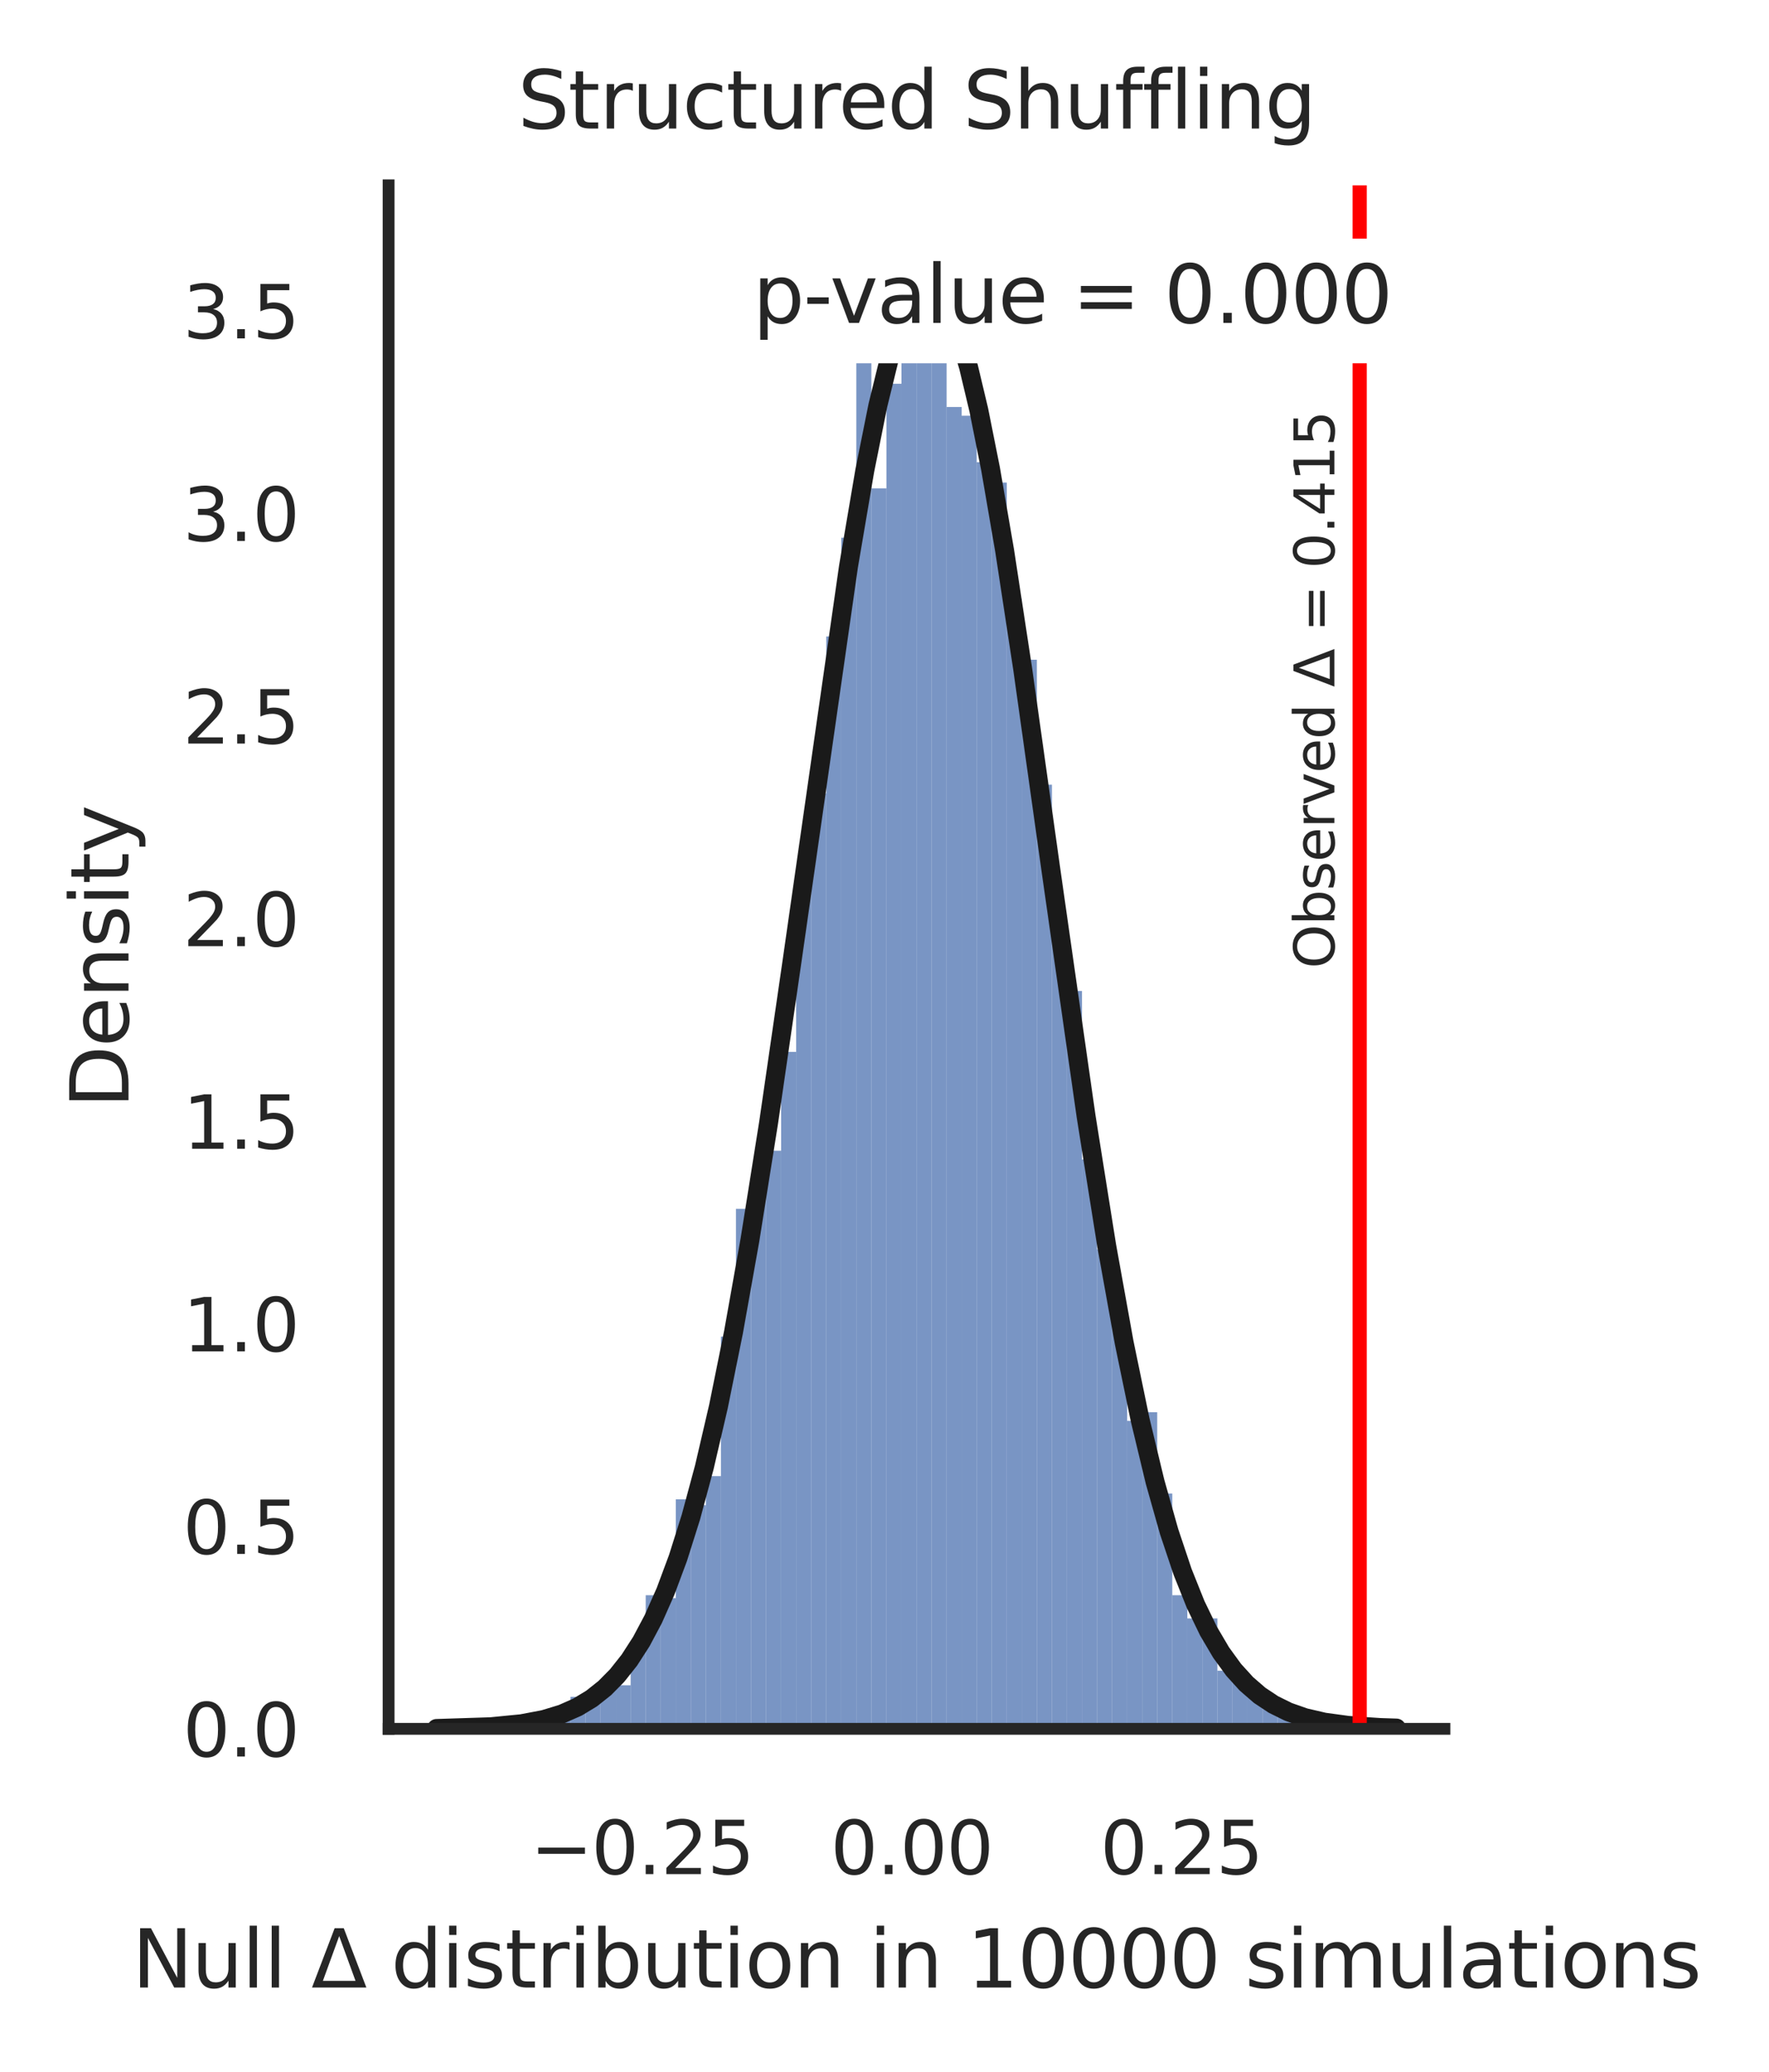 <?xml version="1.0" encoding="utf-8" standalone="no"?>
<!DOCTYPE svg PUBLIC "-//W3C//DTD SVG 1.1//EN"
  "http://www.w3.org/Graphics/SVG/1.1/DTD/svg11.dtd">
<svg xmlns:xlink="http://www.w3.org/1999/xlink" width="186.983pt" height="218.944pt" viewBox="0 0 186.983 218.944" xmlns="http://www.w3.org/2000/svg" version="1.1">
 <defs>
  <style type="text/css">*{stroke-linejoin: round; stroke-linecap: butt}</style>
 </defs>
 <g id="figure_1">
  <g id="patch_1">
   <path d="M 0 218.944 
L 186.983 218.944 
L 186.983 0 
L 0 0 
z
" style="fill: #ffffff"/>
  </g>
  <g id="axes_1">
   <g id="patch_2">
    <path d="M 41.075 182.663 
L 152.675 182.663 
L 152.675 19.583 
L 41.075 19.583 
z
" style="fill: #ffffff"/>
   </g>
   <g id="matplotlib.axis_1">
    <g id="xtick_1">
     <g id="text_1">
      <!-- −0.25 -->
      <g style="fill: #262626" transform="translate(56.057 198.013)scale(0.077 -0.077)">
       <defs>
        <path id="DejaVuSans-2212" d="M 678 2272 
L 4684 2272 
L 4684 1741 
L 678 1741 
L 678 2272 
z
" transform="scale(0.016)"/>
        <path id="DejaVuSans-30" d="M 2034 4250 
Q 1547 4250 1301 3770 
Q 1056 3291 1056 2328 
Q 1056 1369 1301 889 
Q 1547 409 2034 409 
Q 2525 409 2770 889 
Q 3016 1369 3016 2328 
Q 3016 3291 2770 3770 
Q 2525 4250 2034 4250 
z
M 2034 4750 
Q 2819 4750 3233 4129 
Q 3647 3509 3647 2328 
Q 3647 1150 3233 529 
Q 2819 -91 2034 -91 
Q 1250 -91 836 529 
Q 422 1150 422 2328 
Q 422 3509 836 4129 
Q 1250 4750 2034 4750 
z
" transform="scale(0.016)"/>
        <path id="DejaVuSans-2e" d="M 684 794 
L 1344 794 
L 1344 0 
L 684 0 
L 684 794 
z
" transform="scale(0.016)"/>
        <path id="DejaVuSans-32" d="M 1228 531 
L 3431 531 
L 3431 0 
L 469 0 
L 469 531 
Q 828 903 1448 1529 
Q 2069 2156 2228 2338 
Q 2531 2678 2651 2914 
Q 2772 3150 2772 3378 
Q 2772 3750 2511 3984 
Q 2250 4219 1831 4219 
Q 1534 4219 1204 4116 
Q 875 4013 500 3803 
L 500 4441 
Q 881 4594 1212 4672 
Q 1544 4750 1819 4750 
Q 2544 4750 2975 4387 
Q 3406 4025 3406 3419 
Q 3406 3131 3298 2873 
Q 3191 2616 2906 2266 
Q 2828 2175 2409 1742 
Q 1991 1309 1228 531 
z
" transform="scale(0.016)"/>
        <path id="DejaVuSans-35" d="M 691 4666 
L 3169 4666 
L 3169 4134 
L 1269 4134 
L 1269 2991 
Q 1406 3038 1543 3061 
Q 1681 3084 1819 3084 
Q 2600 3084 3056 2656 
Q 3513 2228 3513 1497 
Q 3513 744 3044 326 
Q 2575 -91 1722 -91 
Q 1428 -91 1123 -41 
Q 819 9 494 109 
L 494 744 
Q 775 591 1075 516 
Q 1375 441 1709 441 
Q 2250 441 2565 725 
Q 2881 1009 2881 1497 
Q 2881 1984 2565 2268 
Q 2250 2553 1709 2553 
Q 1456 2553 1204 2497 
Q 953 2441 691 2322 
L 691 4666 
z
" transform="scale(0.016)"/>
       </defs>
       <use xlink:href="#DejaVuSans-2212"/>
       <use xlink:href="#DejaVuSans-30" x="83.789"/>
       <use xlink:href="#DejaVuSans-2e" x="147.412"/>
       <use xlink:href="#DejaVuSans-32" x="179.199"/>
       <use xlink:href="#DejaVuSans-35" x="242.822"/>
      </g>
     </g>
    </g>
    <g id="xtick_2">
     <g id="text_2">
      <!-- 0.00 -->
      <g style="fill: #262626" transform="translate(87.787 198.013)scale(0.077 -0.077)">
       <use xlink:href="#DejaVuSans-30"/>
       <use xlink:href="#DejaVuSans-2e" x="63.623"/>
       <use xlink:href="#DejaVuSans-30" x="95.41"/>
       <use xlink:href="#DejaVuSans-30" x="159.033"/>
      </g>
     </g>
    </g>
    <g id="xtick_3">
     <g id="text_3">
      <!-- 0.25 -->
      <g style="fill: #262626" transform="translate(116.291 198.013)scale(0.077 -0.077)">
       <use xlink:href="#DejaVuSans-30"/>
       <use xlink:href="#DejaVuSans-2e" x="63.623"/>
       <use xlink:href="#DejaVuSans-32" x="95.41"/>
       <use xlink:href="#DejaVuSans-35" x="159.033"/>
      </g>
     </g>
    </g>
    <g id="text_4">
     <!-- Null $\Delta$ distribution in 10000 simulations -->
     <g style="fill: #262626" transform="translate(13.967 209.998)scale(0.084 -0.084)">
      <defs>
       <path id="DejaVuSans-4e" d="M 628 4666 
L 1478 4666 
L 3547 763 
L 3547 4666 
L 4159 4666 
L 4159 0 
L 3309 0 
L 1241 3903 
L 1241 0 
L 628 0 
L 628 4666 
z
" transform="scale(0.016)"/>
       <path id="DejaVuSans-75" d="M 544 1381 
L 544 3500 
L 1119 3500 
L 1119 1403 
Q 1119 906 1312 657 
Q 1506 409 1894 409 
Q 2359 409 2629 706 
Q 2900 1003 2900 1516 
L 2900 3500 
L 3475 3500 
L 3475 0 
L 2900 0 
L 2900 538 
Q 2691 219 2414 64 
Q 2138 -91 1772 -91 
Q 1169 -91 856 284 
Q 544 659 544 1381 
z
M 1991 3584 
L 1991 3584 
z
" transform="scale(0.016)"/>
       <path id="DejaVuSans-6c" d="M 603 4863 
L 1178 4863 
L 1178 0 
L 603 0 
L 603 4863 
z
" transform="scale(0.016)"/>
       <path id="DejaVuSans-20" transform="scale(0.016)"/>
       <path id="DejaVuSans-394" d="M 2188 4044 
L 906 525 
L 3472 525 
L 2188 4044 
z
M 50 0 
L 1831 4666 
L 2547 4666 
L 4325 0 
L 50 0 
z
" transform="scale(0.016)"/>
       <path id="DejaVuSans-64" d="M 2906 2969 
L 2906 4863 
L 3481 4863 
L 3481 0 
L 2906 0 
L 2906 525 
Q 2725 213 2448 61 
Q 2172 -91 1784 -91 
Q 1150 -91 751 415 
Q 353 922 353 1747 
Q 353 2572 751 3078 
Q 1150 3584 1784 3584 
Q 2172 3584 2448 3432 
Q 2725 3281 2906 2969 
z
M 947 1747 
Q 947 1113 1208 752 
Q 1469 391 1925 391 
Q 2381 391 2643 752 
Q 2906 1113 2906 1747 
Q 2906 2381 2643 2742 
Q 2381 3103 1925 3103 
Q 1469 3103 1208 2742 
Q 947 2381 947 1747 
z
" transform="scale(0.016)"/>
       <path id="DejaVuSans-69" d="M 603 3500 
L 1178 3500 
L 1178 0 
L 603 0 
L 603 3500 
z
M 603 4863 
L 1178 4863 
L 1178 4134 
L 603 4134 
L 603 4863 
z
" transform="scale(0.016)"/>
       <path id="DejaVuSans-73" d="M 2834 3397 
L 2834 2853 
Q 2591 2978 2328 3040 
Q 2066 3103 1784 3103 
Q 1356 3103 1142 2972 
Q 928 2841 928 2578 
Q 928 2378 1081 2264 
Q 1234 2150 1697 2047 
L 1894 2003 
Q 2506 1872 2764 1633 
Q 3022 1394 3022 966 
Q 3022 478 2636 193 
Q 2250 -91 1575 -91 
Q 1294 -91 989 -36 
Q 684 19 347 128 
L 347 722 
Q 666 556 975 473 
Q 1284 391 1588 391 
Q 1994 391 2212 530 
Q 2431 669 2431 922 
Q 2431 1156 2273 1281 
Q 2116 1406 1581 1522 
L 1381 1569 
Q 847 1681 609 1914 
Q 372 2147 372 2553 
Q 372 3047 722 3315 
Q 1072 3584 1716 3584 
Q 2034 3584 2315 3537 
Q 2597 3491 2834 3397 
z
" transform="scale(0.016)"/>
       <path id="DejaVuSans-74" d="M 1172 4494 
L 1172 3500 
L 2356 3500 
L 2356 3053 
L 1172 3053 
L 1172 1153 
Q 1172 725 1289 603 
Q 1406 481 1766 481 
L 2356 481 
L 2356 0 
L 1766 0 
Q 1100 0 847 248 
Q 594 497 594 1153 
L 594 3053 
L 172 3053 
L 172 3500 
L 594 3500 
L 594 4494 
L 1172 4494 
z
" transform="scale(0.016)"/>
       <path id="DejaVuSans-72" d="M 2631 2963 
Q 2534 3019 2420 3045 
Q 2306 3072 2169 3072 
Q 1681 3072 1420 2755 
Q 1159 2438 1159 1844 
L 1159 0 
L 581 0 
L 581 3500 
L 1159 3500 
L 1159 2956 
Q 1341 3275 1631 3429 
Q 1922 3584 2338 3584 
Q 2397 3584 2469 3576 
Q 2541 3569 2628 3553 
L 2631 2963 
z
" transform="scale(0.016)"/>
       <path id="DejaVuSans-62" d="M 3116 1747 
Q 3116 2381 2855 2742 
Q 2594 3103 2138 3103 
Q 1681 3103 1420 2742 
Q 1159 2381 1159 1747 
Q 1159 1113 1420 752 
Q 1681 391 2138 391 
Q 2594 391 2855 752 
Q 3116 1113 3116 1747 
z
M 1159 2969 
Q 1341 3281 1617 3432 
Q 1894 3584 2278 3584 
Q 2916 3584 3314 3078 
Q 3713 2572 3713 1747 
Q 3713 922 3314 415 
Q 2916 -91 2278 -91 
Q 1894 -91 1617 61 
Q 1341 213 1159 525 
L 1159 0 
L 581 0 
L 581 4863 
L 1159 4863 
L 1159 2969 
z
" transform="scale(0.016)"/>
       <path id="DejaVuSans-6f" d="M 1959 3097 
Q 1497 3097 1228 2736 
Q 959 2375 959 1747 
Q 959 1119 1226 758 
Q 1494 397 1959 397 
Q 2419 397 2687 759 
Q 2956 1122 2956 1747 
Q 2956 2369 2687 2733 
Q 2419 3097 1959 3097 
z
M 1959 3584 
Q 2709 3584 3137 3096 
Q 3566 2609 3566 1747 
Q 3566 888 3137 398 
Q 2709 -91 1959 -91 
Q 1206 -91 779 398 
Q 353 888 353 1747 
Q 353 2609 779 3096 
Q 1206 3584 1959 3584 
z
" transform="scale(0.016)"/>
       <path id="DejaVuSans-6e" d="M 3513 2113 
L 3513 0 
L 2938 0 
L 2938 2094 
Q 2938 2591 2744 2837 
Q 2550 3084 2163 3084 
Q 1697 3084 1428 2787 
Q 1159 2491 1159 1978 
L 1159 0 
L 581 0 
L 581 3500 
L 1159 3500 
L 1159 2956 
Q 1366 3272 1645 3428 
Q 1925 3584 2291 3584 
Q 2894 3584 3203 3211 
Q 3513 2838 3513 2113 
z
" transform="scale(0.016)"/>
       <path id="DejaVuSans-31" d="M 794 531 
L 1825 531 
L 1825 4091 
L 703 3866 
L 703 4441 
L 1819 4666 
L 2450 4666 
L 2450 531 
L 3481 531 
L 3481 0 
L 794 0 
L 794 531 
z
" transform="scale(0.016)"/>
       <path id="DejaVuSans-6d" d="M 3328 2828 
Q 3544 3216 3844 3400 
Q 4144 3584 4550 3584 
Q 5097 3584 5394 3201 
Q 5691 2819 5691 2113 
L 5691 0 
L 5113 0 
L 5113 2094 
Q 5113 2597 4934 2840 
Q 4756 3084 4391 3084 
Q 3944 3084 3684 2787 
Q 3425 2491 3425 1978 
L 3425 0 
L 2847 0 
L 2847 2094 
Q 2847 2600 2669 2842 
Q 2491 3084 2119 3084 
Q 1678 3084 1418 2786 
Q 1159 2488 1159 1978 
L 1159 0 
L 581 0 
L 581 3500 
L 1159 3500 
L 1159 2956 
Q 1356 3278 1631 3431 
Q 1906 3584 2284 3584 
Q 2666 3584 2933 3390 
Q 3200 3197 3328 2828 
z
" transform="scale(0.016)"/>
       <path id="DejaVuSans-61" d="M 2194 1759 
Q 1497 1759 1228 1600 
Q 959 1441 959 1056 
Q 959 750 1161 570 
Q 1363 391 1709 391 
Q 2188 391 2477 730 
Q 2766 1069 2766 1631 
L 2766 1759 
L 2194 1759 
z
M 3341 1997 
L 3341 0 
L 2766 0 
L 2766 531 
Q 2569 213 2275 61 
Q 1981 -91 1556 -91 
Q 1019 -91 701 211 
Q 384 513 384 1019 
Q 384 1609 779 1909 
Q 1175 2209 1959 2209 
L 2766 2209 
L 2766 2266 
Q 2766 2663 2505 2880 
Q 2244 3097 1772 3097 
Q 1472 3097 1187 3025 
Q 903 2953 641 2809 
L 641 3341 
Q 956 3463 1253 3523 
Q 1550 3584 1831 3584 
Q 2591 3584 2966 3190 
Q 3341 2797 3341 1997 
z
" transform="scale(0.016)"/>
      </defs>
      <use xlink:href="#DejaVuSans-4e" transform="translate(0 0.016)"/>
      <use xlink:href="#DejaVuSans-75" transform="translate(74.805 0.016)"/>
      <use xlink:href="#DejaVuSans-6c" transform="translate(138.184 0.016)"/>
      <use xlink:href="#DejaVuSans-6c" transform="translate(165.967 0.016)"/>
      <use xlink:href="#DejaVuSans-20" transform="translate(193.75 0.016)"/>
      <use xlink:href="#DejaVuSans-394" transform="translate(225.537 0.016)"/>
      <use xlink:href="#DejaVuSans-20" transform="translate(293.945 0.016)"/>
      <use xlink:href="#DejaVuSans-64" transform="translate(325.732 0.016)"/>
      <use xlink:href="#DejaVuSans-69" transform="translate(389.209 0.016)"/>
      <use xlink:href="#DejaVuSans-73" transform="translate(416.992 0.016)"/>
      <use xlink:href="#DejaVuSans-74" transform="translate(469.092 0.016)"/>
      <use xlink:href="#DejaVuSans-72" transform="translate(508.301 0.016)"/>
      <use xlink:href="#DejaVuSans-69" transform="translate(549.414 0.016)"/>
      <use xlink:href="#DejaVuSans-62" transform="translate(577.197 0.016)"/>
      <use xlink:href="#DejaVuSans-75" transform="translate(640.674 0.016)"/>
      <use xlink:href="#DejaVuSans-74" transform="translate(704.053 0.016)"/>
      <use xlink:href="#DejaVuSans-69" transform="translate(743.262 0.016)"/>
      <use xlink:href="#DejaVuSans-6f" transform="translate(771.045 0.016)"/>
      <use xlink:href="#DejaVuSans-6e" transform="translate(832.227 0.016)"/>
      <use xlink:href="#DejaVuSans-20" transform="translate(895.605 0.016)"/>
      <use xlink:href="#DejaVuSans-69" transform="translate(927.393 0.016)"/>
      <use xlink:href="#DejaVuSans-6e" transform="translate(955.176 0.016)"/>
      <use xlink:href="#DejaVuSans-20" transform="translate(1018.555 0.016)"/>
      <use xlink:href="#DejaVuSans-31" transform="translate(1050.342 0.016)"/>
      <use xlink:href="#DejaVuSans-30" transform="translate(1113.965 0.016)"/>
      <use xlink:href="#DejaVuSans-30" transform="translate(1177.588 0.016)"/>
      <use xlink:href="#DejaVuSans-30" transform="translate(1241.211 0.016)"/>
      <use xlink:href="#DejaVuSans-30" transform="translate(1304.834 0.016)"/>
      <use xlink:href="#DejaVuSans-20" transform="translate(1368.457 0.016)"/>
      <use xlink:href="#DejaVuSans-73" transform="translate(1400.244 0.016)"/>
      <use xlink:href="#DejaVuSans-69" transform="translate(1452.344 0.016)"/>
      <use xlink:href="#DejaVuSans-6d" transform="translate(1480.127 0.016)"/>
      <use xlink:href="#DejaVuSans-75" transform="translate(1577.539 0.016)"/>
      <use xlink:href="#DejaVuSans-6c" transform="translate(1640.918 0.016)"/>
      <use xlink:href="#DejaVuSans-61" transform="translate(1668.701 0.016)"/>
      <use xlink:href="#DejaVuSans-74" transform="translate(1729.98 0.016)"/>
      <use xlink:href="#DejaVuSans-69" transform="translate(1769.189 0.016)"/>
      <use xlink:href="#DejaVuSans-6f" transform="translate(1796.973 0.016)"/>
      <use xlink:href="#DejaVuSans-6e" transform="translate(1858.154 0.016)"/>
      <use xlink:href="#DejaVuSans-73" transform="translate(1921.533 0.016)"/>
     </g>
    </g>
   </g>
   <g id="matplotlib.axis_2">
    <g id="ytick_1">
     <g id="text_5">
      <!-- 0.0 -->
      <g style="fill: #262626" transform="translate(19.33 185.588)scale(0.077 -0.077)">
       <use xlink:href="#DejaVuSans-30"/>
       <use xlink:href="#DejaVuSans-2e" x="63.623"/>
       <use xlink:href="#DejaVuSans-30" x="95.41"/>
      </g>
     </g>
    </g>
    <g id="ytick_2">
     <g id="text_6">
      <!-- 0.5 -->
      <g style="fill: #262626" transform="translate(19.33 164.183)scale(0.077 -0.077)">
       <use xlink:href="#DejaVuSans-30"/>
       <use xlink:href="#DejaVuSans-2e" x="63.623"/>
       <use xlink:href="#DejaVuSans-35" x="95.41"/>
      </g>
     </g>
    </g>
    <g id="ytick_3">
     <g id="text_7">
      <!-- 1.0 -->
      <g style="fill: #262626" transform="translate(19.33 142.778)scale(0.077 -0.077)">
       <use xlink:href="#DejaVuSans-31"/>
       <use xlink:href="#DejaVuSans-2e" x="63.623"/>
       <use xlink:href="#DejaVuSans-30" x="95.41"/>
      </g>
     </g>
    </g>
    <g id="ytick_4">
     <g id="text_8">
      <!-- 1.5 -->
      <g style="fill: #262626" transform="translate(19.33 121.373)scale(0.077 -0.077)">
       <use xlink:href="#DejaVuSans-31"/>
       <use xlink:href="#DejaVuSans-2e" x="63.623"/>
       <use xlink:href="#DejaVuSans-35" x="95.41"/>
      </g>
     </g>
    </g>
    <g id="ytick_5">
     <g id="text_9">
      <!-- 2.0 -->
      <g style="fill: #262626" transform="translate(19.33 99.968)scale(0.077 -0.077)">
       <use xlink:href="#DejaVuSans-32"/>
       <use xlink:href="#DejaVuSans-2e" x="63.623"/>
       <use xlink:href="#DejaVuSans-30" x="95.41"/>
      </g>
     </g>
    </g>
    <g id="ytick_6">
     <g id="text_10">
      <!-- 2.5 -->
      <g style="fill: #262626" transform="translate(19.33 78.563)scale(0.077 -0.077)">
       <use xlink:href="#DejaVuSans-32"/>
       <use xlink:href="#DejaVuSans-2e" x="63.623"/>
       <use xlink:href="#DejaVuSans-35" x="95.41"/>
      </g>
     </g>
    </g>
    <g id="ytick_7">
     <g id="text_11">
      <!-- 3.0 -->
      <g style="fill: #262626" transform="translate(19.33 57.158)scale(0.077 -0.077)">
       <defs>
        <path id="DejaVuSans-33" d="M 2597 2516 
Q 3050 2419 3304 2112 
Q 3559 1806 3559 1356 
Q 3559 666 3084 287 
Q 2609 -91 1734 -91 
Q 1441 -91 1130 -33 
Q 819 25 488 141 
L 488 750 
Q 750 597 1062 519 
Q 1375 441 1716 441 
Q 2309 441 2620 675 
Q 2931 909 2931 1356 
Q 2931 1769 2642 2001 
Q 2353 2234 1838 2234 
L 1294 2234 
L 1294 2753 
L 1863 2753 
Q 2328 2753 2575 2939 
Q 2822 3125 2822 3475 
Q 2822 3834 2567 4026 
Q 2313 4219 1838 4219 
Q 1578 4219 1281 4162 
Q 984 4106 628 3988 
L 628 4550 
Q 988 4650 1302 4700 
Q 1616 4750 1894 4750 
Q 2613 4750 3031 4423 
Q 3450 4097 3450 3541 
Q 3450 3153 3228 2886 
Q 3006 2619 2597 2516 
z
" transform="scale(0.016)"/>
       </defs>
       <use xlink:href="#DejaVuSans-33"/>
       <use xlink:href="#DejaVuSans-2e" x="63.623"/>
       <use xlink:href="#DejaVuSans-30" x="95.41"/>
      </g>
     </g>
    </g>
    <g id="ytick_8">
     <g id="text_12">
      <!-- 3.5 -->
      <g style="fill: #262626" transform="translate(19.33 35.753)scale(0.077 -0.077)">
       <use xlink:href="#DejaVuSans-33"/>
       <use xlink:href="#DejaVuSans-2e" x="63.623"/>
       <use xlink:href="#DejaVuSans-35" x="95.41"/>
      </g>
     </g>
    </g>
    <g id="text_13">
     <!-- Density -->
     <g style="fill: #262626" transform="translate(13.583 117.09)rotate(-90)scale(0.084 -0.084)">
      <defs>
       <path id="DejaVuSans-44" d="M 1259 4147 
L 1259 519 
L 2022 519 
Q 2988 519 3436 956 
Q 3884 1394 3884 2338 
Q 3884 3275 3436 3711 
Q 2988 4147 2022 4147 
L 1259 4147 
z
M 628 4666 
L 1925 4666 
Q 3281 4666 3915 4102 
Q 4550 3538 4550 2338 
Q 4550 1131 3912 565 
Q 3275 0 1925 0 
L 628 0 
L 628 4666 
z
" transform="scale(0.016)"/>
       <path id="DejaVuSans-65" d="M 3597 1894 
L 3597 1613 
L 953 1613 
Q 991 1019 1311 708 
Q 1631 397 2203 397 
Q 2534 397 2845 478 
Q 3156 559 3463 722 
L 3463 178 
Q 3153 47 2828 -22 
Q 2503 -91 2169 -91 
Q 1331 -91 842 396 
Q 353 884 353 1716 
Q 353 2575 817 3079 
Q 1281 3584 2069 3584 
Q 2775 3584 3186 3129 
Q 3597 2675 3597 1894 
z
M 3022 2063 
Q 3016 2534 2758 2815 
Q 2500 3097 2075 3097 
Q 1594 3097 1305 2825 
Q 1016 2553 972 2059 
L 3022 2063 
z
" transform="scale(0.016)"/>
       <path id="DejaVuSans-79" d="M 2059 -325 
Q 1816 -950 1584 -1140 
Q 1353 -1331 966 -1331 
L 506 -1331 
L 506 -850 
L 844 -850 
Q 1081 -850 1212 -737 
Q 1344 -625 1503 -206 
L 1606 56 
L 191 3500 
L 800 3500 
L 1894 763 
L 2988 3500 
L 3597 3500 
L 2059 -325 
z
" transform="scale(0.016)"/>
      </defs>
      <use xlink:href="#DejaVuSans-44"/>
      <use xlink:href="#DejaVuSans-65" x="77.002"/>
      <use xlink:href="#DejaVuSans-6e" x="138.525"/>
      <use xlink:href="#DejaVuSans-73" x="201.904"/>
      <use xlink:href="#DejaVuSans-69" x="254.004"/>
      <use xlink:href="#DejaVuSans-74" x="281.787"/>
      <use xlink:href="#DejaVuSans-79" x="320.996"/>
     </g>
    </g>
   </g>
   <g id="patch_3">
    <path d="M 50.759 182.663 
L 52.35 182.663 
L 52.35 182.049 
L 50.759 182.049 
z
" clip-path="url(#pec6eb673e2)" style="fill: #4c72b0; fill-opacity: 0.75"/>
   </g>
   <g id="patch_4">
    <path d="M 52.35 182.663 
L 53.94 182.663 
L 53.94 182.049 
L 52.35 182.049 
z
" clip-path="url(#pec6eb673e2)" style="fill: #4c72b0; fill-opacity: 0.75"/>
   </g>
   <g id="patch_5">
    <path d="M 53.94 182.663 
L 55.53 182.663 
L 55.53 182.663 
L 53.94 182.663 
z
" clip-path="url(#pec6eb673e2)" style="fill: #4c72b0; fill-opacity: 0.75"/>
   </g>
   <g id="patch_6">
    <path d="M 55.53 182.663 
L 57.12 182.663 
L 57.12 181.435 
L 55.53 181.435 
z
" clip-path="url(#pec6eb673e2)" style="fill: #4c72b0; fill-opacity: 0.75"/>
   </g>
   <g id="patch_7">
    <path d="M 57.12 182.663 
L 58.71 182.663 
L 58.71 182.049 
L 57.12 182.049 
z
" clip-path="url(#pec6eb673e2)" style="fill: #4c72b0; fill-opacity: 0.75"/>
   </g>
   <g id="patch_8">
    <path d="M 58.71 182.663 
L 60.301 182.663 
L 60.301 181.128 
L 58.71 181.128 
z
" clip-path="url(#pec6eb673e2)" style="fill: #4c72b0; fill-opacity: 0.75"/>
   </g>
   <g id="patch_9">
    <path d="M 60.301 182.663 
L 61.891 182.663 
L 61.891 179.286 
L 60.301 179.286 
z
" clip-path="url(#pec6eb673e2)" style="fill: #4c72b0; fill-opacity: 0.75"/>
   </g>
   <g id="patch_10">
    <path d="M 61.891 182.663 
L 63.481 182.663 
L 63.481 179.9 
L 61.891 179.9 
z
" clip-path="url(#pec6eb673e2)" style="fill: #4c72b0; fill-opacity: 0.75"/>
   </g>
   <g id="patch_11">
    <path d="M 63.481 182.663 
L 65.071 182.663 
L 65.071 178.059 
L 63.481 178.059 
z
" clip-path="url(#pec6eb673e2)" style="fill: #4c72b0; fill-opacity: 0.75"/>
   </g>
   <g id="patch_12">
    <path d="M 65.071 182.663 
L 66.661 182.663 
L 66.661 178.059 
L 65.071 178.059 
z
" clip-path="url(#pec6eb673e2)" style="fill: #4c72b0; fill-opacity: 0.75"/>
   </g>
   <g id="patch_13">
    <path d="M 66.661 182.663 
L 68.251 182.663 
L 68.251 173.761 
L 66.661 173.761 
z
" clip-path="url(#pec6eb673e2)" style="fill: #4c72b0; fill-opacity: 0.75"/>
   </g>
   <g id="patch_14">
    <path d="M 68.251 182.663 
L 69.842 182.663 
L 69.842 168.543 
L 68.251 168.543 
z
" clip-path="url(#pec6eb673e2)" style="fill: #4c72b0; fill-opacity: 0.75"/>
   </g>
   <g id="patch_15">
    <path d="M 69.842 182.663 
L 71.432 182.663 
L 71.432 168.85 
L 69.842 168.85 
z
" clip-path="url(#pec6eb673e2)" style="fill: #4c72b0; fill-opacity: 0.75"/>
   </g>
   <g id="patch_16">
    <path d="M 71.432 182.663 
L 73.022 182.663 
L 73.022 158.414 
L 71.432 158.414 
z
" clip-path="url(#pec6eb673e2)" style="fill: #4c72b0; fill-opacity: 0.75"/>
   </g>
   <g id="patch_17">
    <path d="M 73.022 182.663 
L 74.612 182.663 
L 74.612 159.028 
L 73.022 159.028 
z
" clip-path="url(#pec6eb673e2)" style="fill: #4c72b0; fill-opacity: 0.75"/>
   </g>
   <g id="patch_18">
    <path d="M 74.612 182.663 
L 76.202 182.663 
L 76.202 155.958 
L 74.612 155.958 
z
" clip-path="url(#pec6eb673e2)" style="fill: #4c72b0; fill-opacity: 0.75"/>
   </g>
   <g id="patch_19">
    <path d="M 76.202 182.663 
L 77.793 182.663 
L 77.793 141.225 
L 76.202 141.225 
z
" clip-path="url(#pec6eb673e2)" style="fill: #4c72b0; fill-opacity: 0.75"/>
   </g>
   <g id="patch_20">
    <path d="M 77.793 182.663 
L 79.383 182.663 
L 79.383 127.719 
L 77.793 127.719 
z
" clip-path="url(#pec6eb673e2)" style="fill: #4c72b0; fill-opacity: 0.75"/>
   </g>
   <g id="patch_21">
    <path d="M 79.383 182.663 
L 80.973 182.663 
L 80.973 125.264 
L 79.383 125.264 
z
" clip-path="url(#pec6eb673e2)" style="fill: #4c72b0; fill-opacity: 0.75"/>
   </g>
   <g id="patch_22">
    <path d="M 80.973 182.663 
L 82.563 182.663 
L 82.563 121.581 
L 80.973 121.581 
z
" clip-path="url(#pec6eb673e2)" style="fill: #4c72b0; fill-opacity: 0.75"/>
   </g>
   <g id="patch_23">
    <path d="M 82.563 182.663 
L 84.153 182.663 
L 84.153 111.144 
L 82.563 111.144 
z
" clip-path="url(#pec6eb673e2)" style="fill: #4c72b0; fill-opacity: 0.75"/>
   </g>
   <g id="patch_24">
    <path d="M 84.153 182.663 
L 85.744 182.663 
L 85.744 91.807 
L 84.153 91.807 
z
" clip-path="url(#pec6eb673e2)" style="fill: #4c72b0; fill-opacity: 0.75"/>
   </g>
   <g id="patch_25">
    <path d="M 85.744 182.663 
L 87.334 182.663 
L 87.334 83.826 
L 85.744 83.826 
z
" clip-path="url(#pec6eb673e2)" style="fill: #4c72b0; fill-opacity: 0.75"/>
   </g>
   <g id="patch_26">
    <path d="M 87.334 182.663 
L 88.924 182.663 
L 88.924 67.251 
L 87.334 67.251 
z
" clip-path="url(#pec6eb673e2)" style="fill: #4c72b0; fill-opacity: 0.75"/>
   </g>
   <g id="patch_27">
    <path d="M 88.924 182.663 
L 90.514 182.663 
L 90.514 56.815 
L 88.924 56.815 
z
" clip-path="url(#pec6eb673e2)" style="fill: #4c72b0; fill-opacity: 0.75"/>
   </g>
   <g id="patch_28">
    <path d="M 90.514 182.663 
L 92.104 182.663 
L 92.104 27.348 
L 90.514 27.348 
z
" clip-path="url(#pec6eb673e2)" style="fill: #4c72b0; fill-opacity: 0.75"/>
   </g>
   <g id="patch_29">
    <path d="M 92.104 182.663 
L 93.695 182.663 
L 93.695 51.597 
L 92.104 51.597 
z
" clip-path="url(#pec6eb673e2)" style="fill: #4c72b0; fill-opacity: 0.75"/>
   </g>
   <g id="patch_30">
    <path d="M 93.695 182.663 
L 95.285 182.663 
L 95.285 40.547 
L 93.695 40.547 
z
" clip-path="url(#pec6eb673e2)" style="fill: #4c72b0; fill-opacity: 0.75"/>
   </g>
   <g id="patch_31">
    <path d="M 95.285 182.663 
L 96.875 182.663 
L 96.875 34.715 
L 95.285 34.715 
z
" clip-path="url(#pec6eb673e2)" style="fill: #4c72b0; fill-opacity: 0.75"/>
   </g>
   <g id="patch_32">
    <path d="M 96.875 182.663 
L 98.465 182.663 
L 98.465 31.646 
L 96.875 31.646 
z
" clip-path="url(#pec6eb673e2)" style="fill: #4c72b0; fill-opacity: 0.75"/>
   </g>
   <g id="patch_33">
    <path d="M 98.465 182.663 
L 100.055 182.663 
L 100.055 33.794 
L 98.465 33.794 
z
" clip-path="url(#pec6eb673e2)" style="fill: #4c72b0; fill-opacity: 0.75"/>
   </g>
   <g id="patch_34">
    <path d="M 100.055 182.663 
L 101.646 182.663 
L 101.646 43.003 
L 100.055 43.003 
z
" clip-path="url(#pec6eb673e2)" style="fill: #4c72b0; fill-opacity: 0.75"/>
   </g>
   <g id="patch_35">
    <path d="M 101.646 182.663 
L 103.236 182.663 
L 103.236 43.923 
L 101.646 43.923 
z
" clip-path="url(#pec6eb673e2)" style="fill: #4c72b0; fill-opacity: 0.75"/>
   </g>
   <g id="patch_36">
    <path d="M 103.236 182.663 
L 104.826 182.663 
L 104.826 48.835 
L 103.236 48.835 
z
" clip-path="url(#pec6eb673e2)" style="fill: #4c72b0; fill-opacity: 0.75"/>
   </g>
   <g id="patch_37">
    <path d="M 104.826 182.663 
L 106.416 182.663 
L 106.416 50.983 
L 104.826 50.983 
z
" clip-path="url(#pec6eb673e2)" style="fill: #4c72b0; fill-opacity: 0.75"/>
   </g>
   <g id="patch_38">
    <path d="M 106.416 182.663 
L 108.006 182.663 
L 108.006 63.261 
L 106.416 63.261 
z
" clip-path="url(#pec6eb673e2)" style="fill: #4c72b0; fill-opacity: 0.75"/>
   </g>
   <g id="patch_39">
    <path d="M 108.006 182.663 
L 109.597 182.663 
L 109.597 69.707 
L 108.006 69.707 
z
" clip-path="url(#pec6eb673e2)" style="fill: #4c72b0; fill-opacity: 0.75"/>
   </g>
   <g id="patch_40">
    <path d="M 109.597 182.663 
L 111.187 182.663 
L 111.187 82.905 
L 109.597 82.905 
z
" clip-path="url(#pec6eb673e2)" style="fill: #4c72b0; fill-opacity: 0.75"/>
   </g>
   <g id="patch_41">
    <path d="M 111.187 182.663 
L 112.777 182.663 
L 112.777 98.867 
L 111.187 98.867 
z
" clip-path="url(#pec6eb673e2)" style="fill: #4c72b0; fill-opacity: 0.75"/>
   </g>
   <g id="patch_42">
    <path d="M 112.777 182.663 
L 114.367 182.663 
L 114.367 104.699 
L 112.777 104.699 
z
" clip-path="url(#pec6eb673e2)" style="fill: #4c72b0; fill-opacity: 0.75"/>
   </g>
   <g id="patch_43">
    <path d="M 114.367 182.663 
L 115.957 182.663 
L 115.957 122.501 
L 114.367 122.501 
z
" clip-path="url(#pec6eb673e2)" style="fill: #4c72b0; fill-opacity: 0.75"/>
   </g>
   <g id="patch_44">
    <path d="M 115.957 182.663 
L 117.548 182.663 
L 117.548 132.017 
L 115.957 132.017 
z
" clip-path="url(#pec6eb673e2)" style="fill: #4c72b0; fill-opacity: 0.75"/>
   </g>
   <g id="patch_45">
    <path d="M 117.548 182.663 
L 119.138 182.663 
L 119.138 139.69 
L 117.548 139.69 
z
" clip-path="url(#pec6eb673e2)" style="fill: #4c72b0; fill-opacity: 0.75"/>
   </g>
   <g id="patch_46">
    <path d="M 119.138 182.663 
L 120.728 182.663 
L 120.728 150.126 
L 119.138 150.126 
z
" clip-path="url(#pec6eb673e2)" style="fill: #4c72b0; fill-opacity: 0.75"/>
   </g>
   <g id="patch_47">
    <path d="M 120.728 182.663 
L 122.318 182.663 
L 122.318 149.206 
L 120.728 149.206 
z
" clip-path="url(#pec6eb673e2)" style="fill: #4c72b0; fill-opacity: 0.75"/>
   </g>
   <g id="patch_48">
    <path d="M 122.318 182.663 
L 123.908 182.663 
L 123.908 157.8 
L 122.318 157.8 
z
" clip-path="url(#pec6eb673e2)" style="fill: #4c72b0; fill-opacity: 0.75"/>
   </g>
   <g id="patch_49">
    <path d="M 123.908 182.663 
L 125.499 182.663 
L 125.499 168.543 
L 123.908 168.543 
z
" clip-path="url(#pec6eb673e2)" style="fill: #4c72b0; fill-opacity: 0.75"/>
   </g>
   <g id="patch_50">
    <path d="M 125.499 182.663 
L 127.089 182.663 
L 127.089 170.999 
L 125.499 170.999 
z
" clip-path="url(#pec6eb673e2)" style="fill: #4c72b0; fill-opacity: 0.75"/>
   </g>
   <g id="patch_51">
    <path d="M 127.089 182.663 
L 128.679 182.663 
L 128.679 170.999 
L 127.089 170.999 
z
" clip-path="url(#pec6eb673e2)" style="fill: #4c72b0; fill-opacity: 0.75"/>
   </g>
   <g id="patch_52">
    <path d="M 128.679 182.663 
L 130.269 182.663 
L 130.269 176.524 
L 128.679 176.524 
z
" clip-path="url(#pec6eb673e2)" style="fill: #4c72b0; fill-opacity: 0.75"/>
   </g>
   <g id="patch_53">
    <path d="M 130.269 182.663 
L 131.859 182.663 
L 131.859 176.831 
L 130.269 176.831 
z
" clip-path="url(#pec6eb673e2)" style="fill: #4c72b0; fill-opacity: 0.75"/>
   </g>
   <g id="patch_54">
    <path d="M 131.859 182.663 
L 133.45 182.663 
L 133.45 178.059 
L 131.859 178.059 
z
" clip-path="url(#pec6eb673e2)" style="fill: #4c72b0; fill-opacity: 0.75"/>
   </g>
   <g id="patch_55">
    <path d="M 133.45 182.663 
L 135.04 182.663 
L 135.04 179.593 
L 133.45 179.593 
z
" clip-path="url(#pec6eb673e2)" style="fill: #4c72b0; fill-opacity: 0.75"/>
   </g>
   <g id="patch_56">
    <path d="M 135.04 182.663 
L 136.63 182.663 
L 136.63 180.207 
L 135.04 180.207 
z
" clip-path="url(#pec6eb673e2)" style="fill: #4c72b0; fill-opacity: 0.75"/>
   </g>
   <g id="patch_57">
    <path d="M 136.63 182.663 
L 138.22 182.663 
L 138.22 181.742 
L 136.63 181.742 
z
" clip-path="url(#pec6eb673e2)" style="fill: #4c72b0; fill-opacity: 0.75"/>
   </g>
   <g id="patch_58">
    <path d="M 138.22 182.663 
L 139.81 182.663 
L 139.81 181.742 
L 138.22 181.742 
z
" clip-path="url(#pec6eb673e2)" style="fill: #4c72b0; fill-opacity: 0.75"/>
   </g>
   <g id="patch_59">
    <path d="M 139.81 182.663 
L 141.401 182.663 
L 141.401 182.356 
L 139.81 182.356 
z
" clip-path="url(#pec6eb673e2)" style="fill: #4c72b0; fill-opacity: 0.75"/>
   </g>
   <g id="patch_60">
    <path d="M 141.401 182.663 
L 142.991 182.663 
L 142.991 182.356 
L 141.401 182.356 
z
" clip-path="url(#pec6eb673e2)" style="fill: #4c72b0; fill-opacity: 0.75"/>
   </g>
   <g id="line2d_1">
    <path d="M 46.148 182.623 
L 51.891 182.438 
L 55.107 182.124 
L 57.471 181.677 
L 59.389 181.094 
L 61.043 180.362 
L 62.534 179.459 
L 63.914 178.364 
L 65.233 177.03 
L 66.522 175.404 
L 67.79 173.437 
L 69.058 171.052 
L 70.347 168.144 
L 71.666 164.601 
L 73.026 160.294 
L 74.446 155.028 
L 75.938 148.616 
L 77.531 140.75 
L 79.266 131.021 
L 81.244 118.598 
L 83.74 101.399 
L 89.686 59.848 
L 91.401 49.76 
L 92.791 42.835 
L 93.968 38.032 
L 94.983 34.768 
L 95.855 32.66 
L 96.606 31.386 
L 97.245 30.707 
L 97.793 30.426 
L 98.29 30.412 
L 98.788 30.628 
L 99.325 31.12 
L 99.934 31.996 
L 100.634 33.416 
L 101.446 35.599 
L 102.379 38.789 
L 103.455 43.301 
L 104.703 49.546 
L 106.195 58.208 
L 108.082 70.572 
L 111.136 92.299 
L 114.799 117.934 
L 116.97 131.568 
L 118.827 141.868 
L 120.511 150.004 
L 122.084 156.542 
L 123.575 161.821 
L 125.006 166.093 
L 126.386 169.539 
L 127.736 172.331 
L 129.075 174.604 
L 130.404 176.433 
L 131.754 177.918 
L 133.144 179.12 
L 134.605 180.09 
L 136.177 180.866 
L 137.933 181.48 
L 139.972 181.953 
L 142.488 182.297 
L 145.877 182.522 
L 147.602 182.579 
L 147.602 182.579 
" clip-path="url(#pec6eb673e2)" style="fill: none; stroke: #1a1a1a; stroke-width: 2; stroke-linecap: round"/>
   </g>
   <g id="line2d_2">
    <path d="M 143.717 182.663 
L 143.717 19.583 
" clip-path="url(#pec6eb673e2)" style="fill: none; stroke: #ff0000; stroke-width: 1.5; stroke-linecap: round"/>
   </g>
   <g id="patch_61">
    <path d="M 41.075 182.663 
L 41.075 19.583 
" style="fill: none; stroke: #262626; stroke-width: 1.25; stroke-linejoin: miter; stroke-linecap: square"/>
   </g>
   <g id="patch_62">
    <path d="M 41.075 182.663 
L 152.675 182.663 
" style="fill: none; stroke: #262626; stroke-width: 1.25; stroke-linejoin: miter; stroke-linecap: square"/>
   </g>
   <g id="text_14">
    <!-- Observed $\Delta$ = 0.415 -->
    <g style="fill: #262626" transform="translate(141.043 102.335)rotate(-90)scale(0.058 -0.058)">
     <defs>
      <path id="DejaVuSans-4f" d="M 2522 4238 
Q 1834 4238 1429 3725 
Q 1025 3213 1025 2328 
Q 1025 1447 1429 934 
Q 1834 422 2522 422 
Q 3209 422 3611 934 
Q 4013 1447 4013 2328 
Q 4013 3213 3611 3725 
Q 3209 4238 2522 4238 
z
M 2522 4750 
Q 3503 4750 4090 4092 
Q 4678 3434 4678 2328 
Q 4678 1225 4090 567 
Q 3503 -91 2522 -91 
Q 1538 -91 948 565 
Q 359 1222 359 2328 
Q 359 3434 948 4092 
Q 1538 4750 2522 4750 
z
" transform="scale(0.016)"/>
      <path id="DejaVuSans-76" d="M 191 3500 
L 800 3500 
L 1894 563 
L 2988 3500 
L 3597 3500 
L 2284 0 
L 1503 0 
L 191 3500 
z
" transform="scale(0.016)"/>
      <path id="DejaVuSans-3d" d="M 678 2906 
L 4684 2906 
L 4684 2381 
L 678 2381 
L 678 2906 
z
M 678 1631 
L 4684 1631 
L 4684 1100 
L 678 1100 
L 678 1631 
z
" transform="scale(0.016)"/>
      <path id="DejaVuSans-34" d="M 2419 4116 
L 825 1625 
L 2419 1625 
L 2419 4116 
z
M 2253 4666 
L 3047 4666 
L 3047 1625 
L 3713 1625 
L 3713 1100 
L 3047 1100 
L 3047 0 
L 2419 0 
L 2419 1100 
L 313 1100 
L 313 1709 
L 2253 4666 
z
" transform="scale(0.016)"/>
     </defs>
     <use xlink:href="#DejaVuSans-4f" transform="translate(0 0.016)"/>
     <use xlink:href="#DejaVuSans-62" transform="translate(78.711 0.016)"/>
     <use xlink:href="#DejaVuSans-73" transform="translate(142.188 0.016)"/>
     <use xlink:href="#DejaVuSans-65" transform="translate(194.287 0.016)"/>
     <use xlink:href="#DejaVuSans-72" transform="translate(255.811 0.016)"/>
     <use xlink:href="#DejaVuSans-76" transform="translate(296.924 0.016)"/>
     <use xlink:href="#DejaVuSans-65" transform="translate(356.104 0.016)"/>
     <use xlink:href="#DejaVuSans-64" transform="translate(417.627 0.016)"/>
     <use xlink:href="#DejaVuSans-20" transform="translate(481.104 0.016)"/>
     <use xlink:href="#DejaVuSans-394" transform="translate(512.891 0.016)"/>
     <use xlink:href="#DejaVuSans-20" transform="translate(581.299 0.016)"/>
     <use xlink:href="#DejaVuSans-3d" transform="translate(613.086 0.016)"/>
     <use xlink:href="#DejaVuSans-20" transform="translate(696.875 0.016)"/>
     <use xlink:href="#DejaVuSans-30" transform="translate(728.662 0.016)"/>
     <use xlink:href="#DejaVuSans-2e" transform="translate(792.285 0.016)"/>
     <use xlink:href="#DejaVuSans-34" transform="translate(824.072 0.016)"/>
     <use xlink:href="#DejaVuSans-31" transform="translate(887.695 0.016)"/>
     <use xlink:href="#DejaVuSans-35" transform="translate(951.318 0.016)"/>
    </g>
   </g>
   <g id="text_15">
    <g id="patch_63">
     <path d="M 79.581 38.386 
L 147.095 38.386 
Q 149.615 38.386 149.615 35.866 
L 149.615 27.737 
Q 149.615 25.217 147.095 25.217 
L 79.581 25.217 
Q 77.061 25.217 77.061 27.737 
L 77.061 35.866 
Q 77.061 38.386 79.581 38.386 
z
" style="fill: #ffffff"/>
    </g>
    <!-- p-value = 0.000 -->
    <g style="fill: #262626" transform="translate(79.581 34.119)scale(0.084 -0.084)">
     <defs>
      <path id="DejaVuSans-70" d="M 1159 525 
L 1159 -1331 
L 581 -1331 
L 581 3500 
L 1159 3500 
L 1159 2969 
Q 1341 3281 1617 3432 
Q 1894 3584 2278 3584 
Q 2916 3584 3314 3078 
Q 3713 2572 3713 1747 
Q 3713 922 3314 415 
Q 2916 -91 2278 -91 
Q 1894 -91 1617 61 
Q 1341 213 1159 525 
z
M 3116 1747 
Q 3116 2381 2855 2742 
Q 2594 3103 2138 3103 
Q 1681 3103 1420 2742 
Q 1159 2381 1159 1747 
Q 1159 1113 1420 752 
Q 1681 391 2138 391 
Q 2594 391 2855 752 
Q 3116 1113 3116 1747 
z
" transform="scale(0.016)"/>
      <path id="DejaVuSans-2d" d="M 313 2009 
L 1997 2009 
L 1997 1497 
L 313 1497 
L 313 2009 
z
" transform="scale(0.016)"/>
     </defs>
     <use xlink:href="#DejaVuSans-70"/>
     <use xlink:href="#DejaVuSans-2d" x="63.477"/>
     <use xlink:href="#DejaVuSans-76" x="96.936"/>
     <use xlink:href="#DejaVuSans-61" x="156.115"/>
     <use xlink:href="#DejaVuSans-6c" x="217.395"/>
     <use xlink:href="#DejaVuSans-75" x="245.178"/>
     <use xlink:href="#DejaVuSans-65" x="308.557"/>
     <use xlink:href="#DejaVuSans-20" x="370.08"/>
     <use xlink:href="#DejaVuSans-3d" x="401.867"/>
     <use xlink:href="#DejaVuSans-20" x="485.656"/>
     <use xlink:href="#DejaVuSans-30" x="517.443"/>
     <use xlink:href="#DejaVuSans-2e" x="581.066"/>
     <use xlink:href="#DejaVuSans-30" x="612.854"/>
     <use xlink:href="#DejaVuSans-30" x="676.477"/>
     <use xlink:href="#DejaVuSans-30" x="740.1"/>
    </g>
   </g>
   <g id="text_16">
    <!-- Structured Shuffling -->
    <g style="fill: #262626" transform="translate(54.73 13.583)scale(0.084 -0.084)">
     <defs>
      <path id="DejaVuSans-53" d="M 3425 4513 
L 3425 3897 
Q 3066 4069 2747 4153 
Q 2428 4238 2131 4238 
Q 1616 4238 1336 4038 
Q 1056 3838 1056 3469 
Q 1056 3159 1242 3001 
Q 1428 2844 1947 2747 
L 2328 2669 
Q 3034 2534 3370 2195 
Q 3706 1856 3706 1288 
Q 3706 609 3251 259 
Q 2797 -91 1919 -91 
Q 1588 -91 1214 -16 
Q 841 59 441 206 
L 441 856 
Q 825 641 1194 531 
Q 1563 422 1919 422 
Q 2459 422 2753 634 
Q 3047 847 3047 1241 
Q 3047 1584 2836 1778 
Q 2625 1972 2144 2069 
L 1759 2144 
Q 1053 2284 737 2584 
Q 422 2884 422 3419 
Q 422 4038 858 4394 
Q 1294 4750 2059 4750 
Q 2388 4750 2728 4690 
Q 3069 4631 3425 4513 
z
" transform="scale(0.016)"/>
      <path id="DejaVuSans-63" d="M 3122 3366 
L 3122 2828 
Q 2878 2963 2633 3030 
Q 2388 3097 2138 3097 
Q 1578 3097 1268 2742 
Q 959 2388 959 1747 
Q 959 1106 1268 751 
Q 1578 397 2138 397 
Q 2388 397 2633 464 
Q 2878 531 3122 666 
L 3122 134 
Q 2881 22 2623 -34 
Q 2366 -91 2075 -91 
Q 1284 -91 818 406 
Q 353 903 353 1747 
Q 353 2603 823 3093 
Q 1294 3584 2113 3584 
Q 2378 3584 2631 3529 
Q 2884 3475 3122 3366 
z
" transform="scale(0.016)"/>
      <path id="DejaVuSans-68" d="M 3513 2113 
L 3513 0 
L 2938 0 
L 2938 2094 
Q 2938 2591 2744 2837 
Q 2550 3084 2163 3084 
Q 1697 3084 1428 2787 
Q 1159 2491 1159 1978 
L 1159 0 
L 581 0 
L 581 4863 
L 1159 4863 
L 1159 2956 
Q 1366 3272 1645 3428 
Q 1925 3584 2291 3584 
Q 2894 3584 3203 3211 
Q 3513 2838 3513 2113 
z
" transform="scale(0.016)"/>
      <path id="DejaVuSans-66" d="M 2375 4863 
L 2375 4384 
L 1825 4384 
Q 1516 4384 1395 4259 
Q 1275 4134 1275 3809 
L 1275 3500 
L 2222 3500 
L 2222 3053 
L 1275 3053 
L 1275 0 
L 697 0 
L 697 3053 
L 147 3053 
L 147 3500 
L 697 3500 
L 697 3744 
Q 697 4328 969 4595 
Q 1241 4863 1831 4863 
L 2375 4863 
z
" transform="scale(0.016)"/>
      <path id="DejaVuSans-67" d="M 2906 1791 
Q 2906 2416 2648 2759 
Q 2391 3103 1925 3103 
Q 1463 3103 1205 2759 
Q 947 2416 947 1791 
Q 947 1169 1205 825 
Q 1463 481 1925 481 
Q 2391 481 2648 825 
Q 2906 1169 2906 1791 
z
M 3481 434 
Q 3481 -459 3084 -895 
Q 2688 -1331 1869 -1331 
Q 1566 -1331 1297 -1286 
Q 1028 -1241 775 -1147 
L 775 -588 
Q 1028 -725 1275 -790 
Q 1522 -856 1778 -856 
Q 2344 -856 2625 -561 
Q 2906 -266 2906 331 
L 2906 616 
Q 2728 306 2450 153 
Q 2172 0 1784 0 
Q 1141 0 747 490 
Q 353 981 353 1791 
Q 353 2603 747 3093 
Q 1141 3584 1784 3584 
Q 2172 3584 2450 3431 
Q 2728 3278 2906 2969 
L 2906 3500 
L 3481 3500 
L 3481 434 
z
" transform="scale(0.016)"/>
     </defs>
     <use xlink:href="#DejaVuSans-53"/>
     <use xlink:href="#DejaVuSans-74" x="63.477"/>
     <use xlink:href="#DejaVuSans-72" x="102.686"/>
     <use xlink:href="#DejaVuSans-75" x="143.799"/>
     <use xlink:href="#DejaVuSans-63" x="207.178"/>
     <use xlink:href="#DejaVuSans-74" x="262.158"/>
     <use xlink:href="#DejaVuSans-75" x="301.367"/>
     <use xlink:href="#DejaVuSans-72" x="364.746"/>
     <use xlink:href="#DejaVuSans-65" x="403.609"/>
     <use xlink:href="#DejaVuSans-64" x="465.133"/>
     <use xlink:href="#DejaVuSans-20" x="528.609"/>
     <use xlink:href="#DejaVuSans-53" x="560.396"/>
     <use xlink:href="#DejaVuSans-68" x="623.873"/>
     <use xlink:href="#DejaVuSans-75" x="687.252"/>
     <use xlink:href="#DejaVuSans-66" x="750.631"/>
     <use xlink:href="#DejaVuSans-66" x="785.836"/>
     <use xlink:href="#DejaVuSans-6c" x="821.041"/>
     <use xlink:href="#DejaVuSans-69" x="848.824"/>
     <use xlink:href="#DejaVuSans-6e" x="876.607"/>
     <use xlink:href="#DejaVuSans-67" x="939.986"/>
    </g>
   </g>
  </g>
 </g>
 <defs>
  <clipPath id="pec6eb673e2">
   <rect x="41.075" y="19.583" width="111.6" height="163.08"/>
  </clipPath>
 </defs>
</svg>
